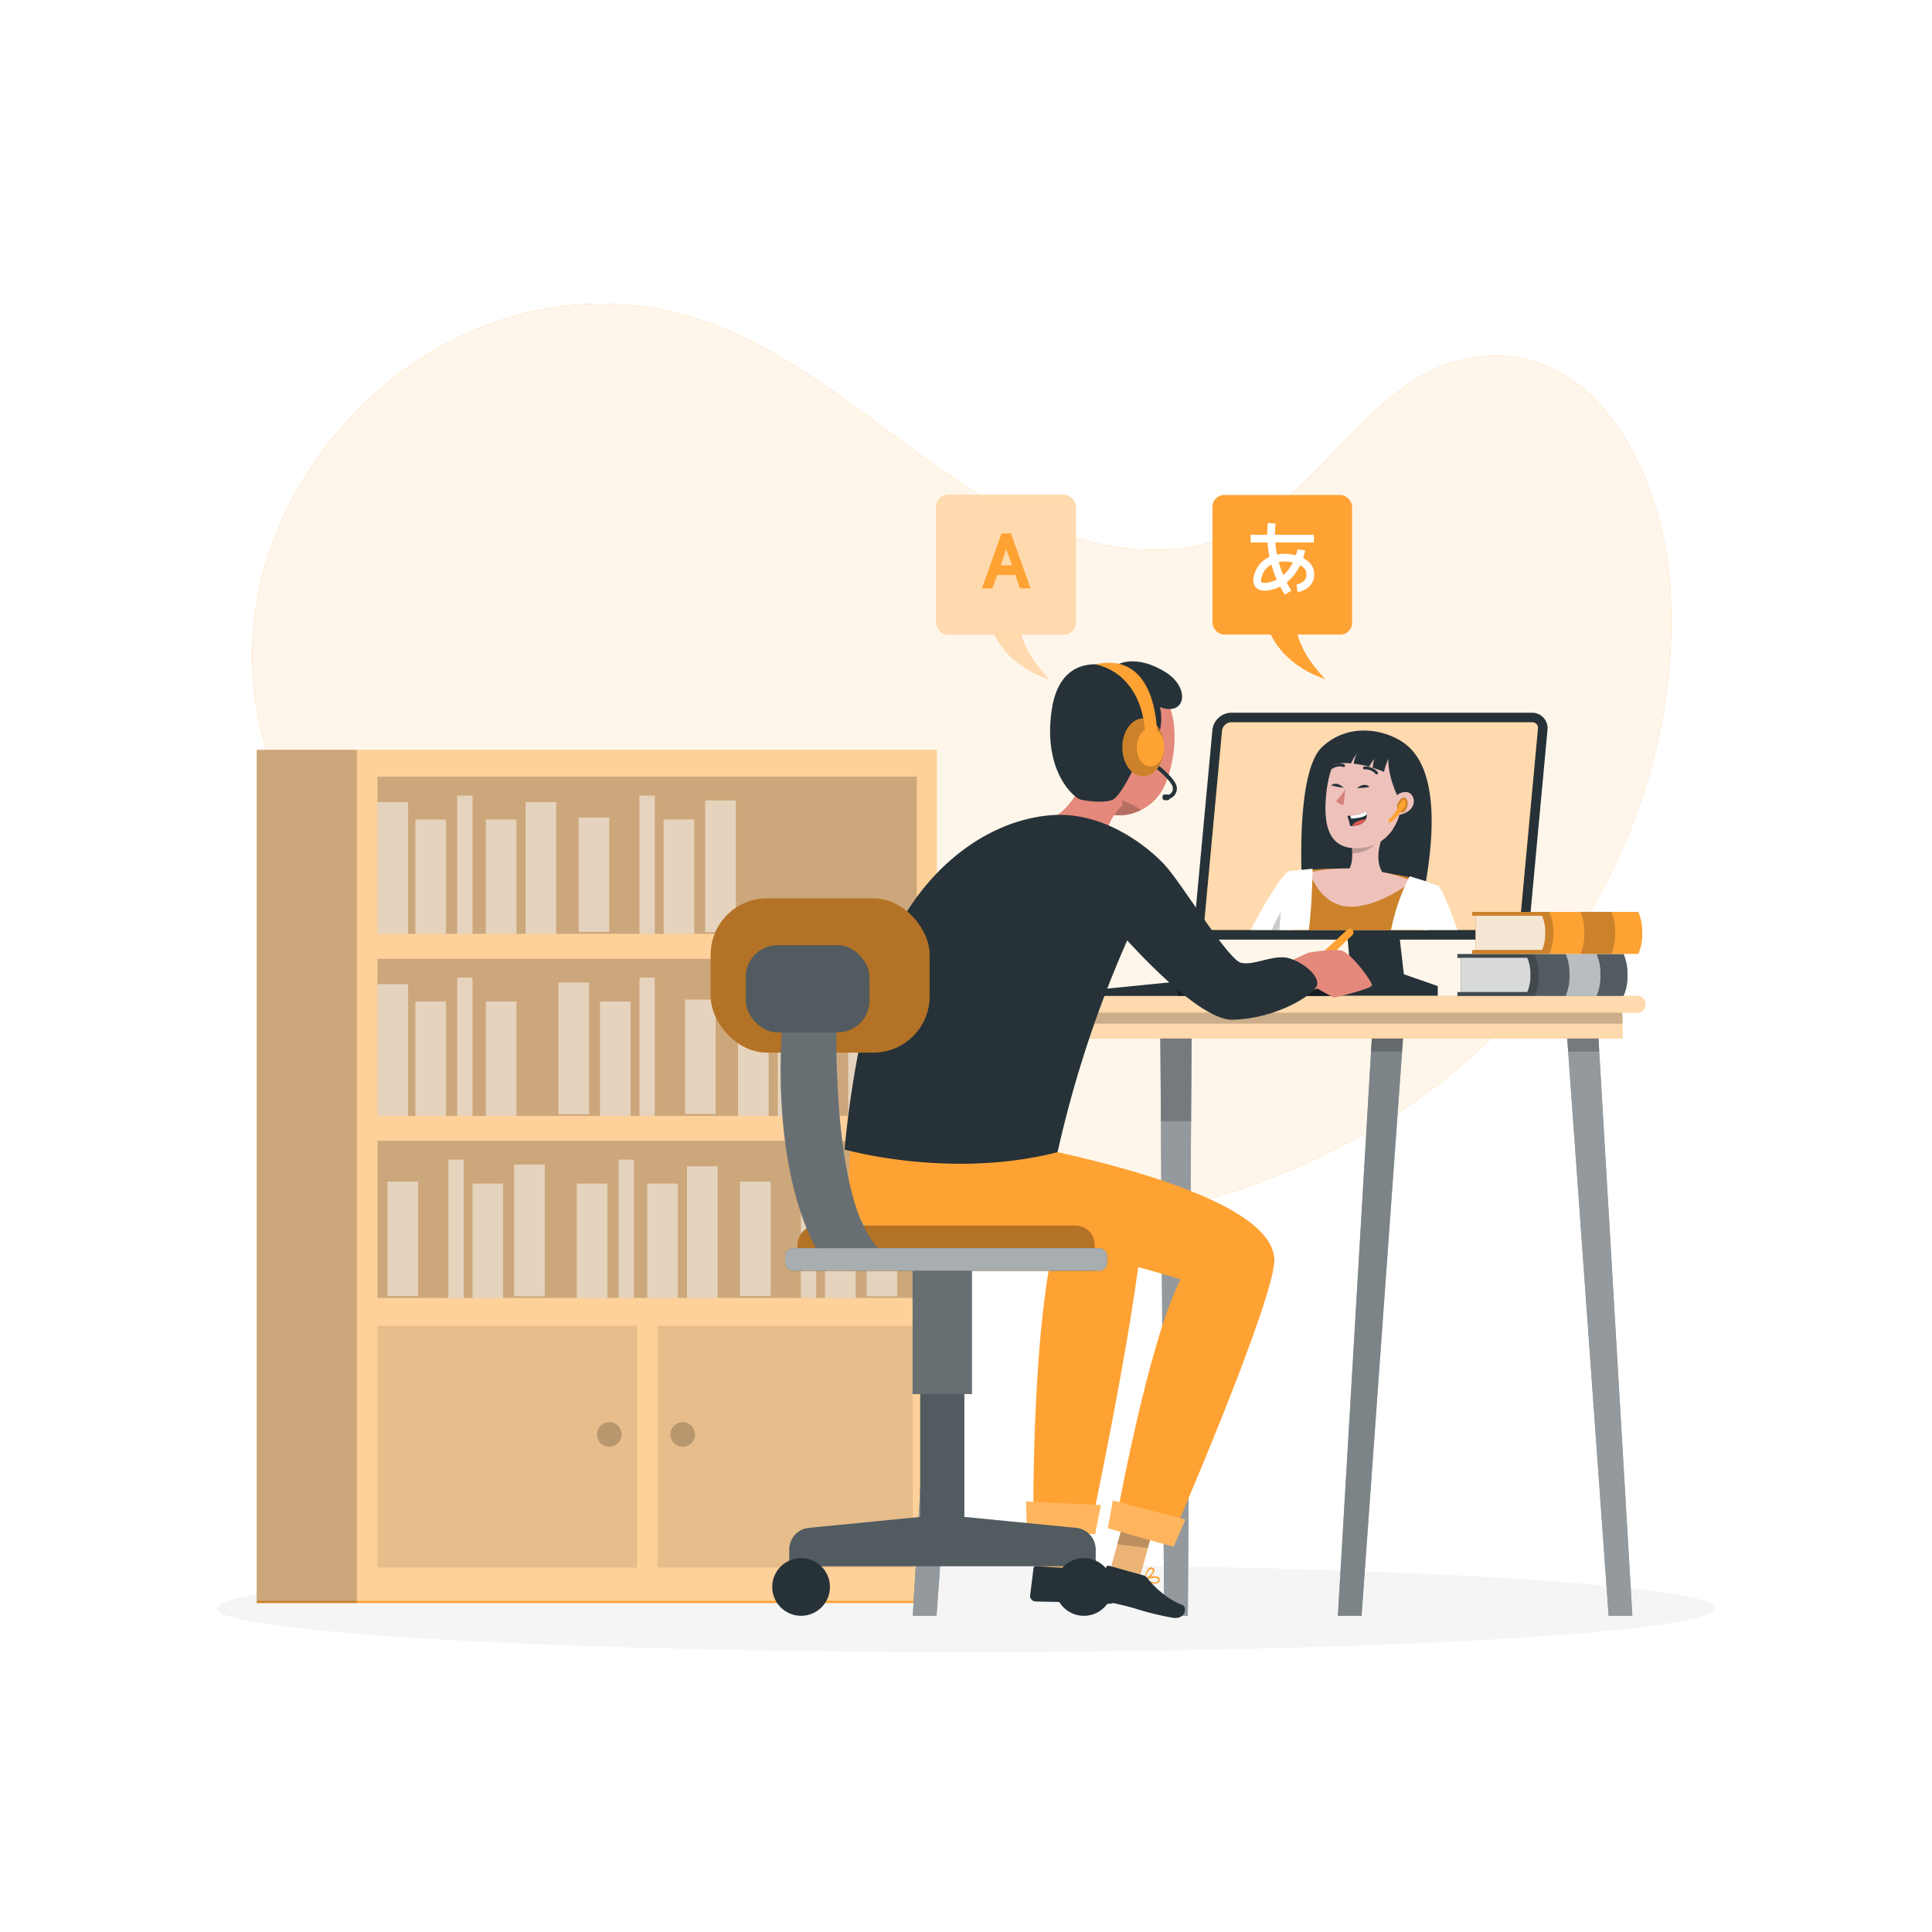 <svg class="animated" id="freepik_stories-learning-languages" xmlns="http://www.w3.org/2000/svg" viewBox="0 0 500 500" version="1.1" xmlns:xlink="http://www.w3.org/1999/xlink" xmlns:svgjs="http://svgjs.com/svgjs"><style>svg#freepik_stories-learning-languages:not(.animated) .animable {opacity: 0;}svg#freepik_stories-learning-languages.animated #freepik--speech-bubble-2--inject-8 {animation: 1.5s Infinite  linear floating;animation-delay: 0s;}svg#freepik_stories-learning-languages.animated #freepik--speech-bubble-1--inject-8 {animation: 1.5s Infinite  linear floating;animation-delay: 0s;}            @keyframes floating {                0% {                    opacity: 1;                    transform: translateY(0px);                }                50% {                    transform: translateY(-10px);                }                100% {                    opacity: 1;                    transform: translateY(0px);                }            }        </style><g id="freepik--background-simple--inject-8" class="animable" style="transform-origin: 248.91px 197.985px;"><path d="M364,99.74a40.65,40.65,0,0,1,17-7.16c32.41-5.25,49.14,31.24,51.16,58,3.26,43.32-14.74,87.24-45.75,117.66s-74.13,47.45-117.54,49S182,305.43,145.52,281.89c-40.7-26.25-86.77-70.18-79.47-123.43,5.4-39.39,38.76-73.53,78.25-79.06a80.82,80.82,0,0,1,24.45.29C200.31,84.91,223,108.25,248.82,125c17.64,11.44,40.2,20.79,61.5,16.08C333.73,135.92,345.48,112.66,364,99.74Z" style="fill: rgb(255, 162, 52); transform-origin: 248.91px 197.985px;" id="eltmpw30eu9n" class="animable"></path><g id="elvr6gm16h42"><path d="M364,99.74a40.65,40.65,0,0,1,17-7.16c32.41-5.25,49.14,31.24,51.16,58,3.26,43.32-14.74,87.24-45.75,117.66s-74.13,47.45-117.54,49S182,305.43,145.52,281.89c-40.7-26.25-86.77-70.18-79.47-123.43,5.4-39.39,38.76-73.53,78.25-79.06a80.82,80.82,0,0,1,24.45.29C200.31,84.91,223,108.25,248.82,125c17.64,11.44,40.2,20.79,61.5,16.08C333.73,135.92,345.48,112.66,364,99.74Z" style="fill: rgb(255, 255, 255); opacity: 0.9; transform-origin: 248.91px 197.985px;" class="animable"></path></g></g><g id="freepik--Shadow--inject-8" class="animable" style="transform-origin: 250px 416.24px;"><ellipse id="freepik--path--inject-8" cx="250" cy="416.24" rx="193.89" ry="11.32" style="fill: rgb(245, 245, 245); transform-origin: 250px 416.24px;" class="animable"></ellipse></g><g id="freepik--Bookshelf--inject-8" class="animable" style="transform-origin: 154.51px 304.47px;"><g id="el3p8weivkbcb"><rect x="66.45" y="194.07" width="176.02" height="220.8" style="fill: rgb(255, 162, 52); transform-origin: 154.46px 304.47px; transform: rotate(180deg);" class="animable"></rect></g><g id="eld81a5wosmvs"><rect x="66.45" y="194.07" width="176.12" height="220.23" style="fill: rgb(255, 255, 255); opacity: 0.5; transform-origin: 154.51px 304.185px;" class="animable"></rect></g><g id="elywgd54qjm8r"><rect x="97.68" y="201" width="139.59" height="40.67" style="opacity: 0.2; isolation: isolate; transform-origin: 167.475px 221.335px;" class="animable"></rect></g><g id="elz9fuuld1a9c"><rect x="97.68" y="207.59" width="7.93" height="34.09" style="fill: rgb(255, 255, 255); opacity: 0.5; transform-origin: 101.645px 224.635px;" class="animable"></rect></g><g id="elaj3r7c7bjg"><rect x="136.02" y="207.59" width="7.93" height="34.09" style="fill: rgb(255, 255, 255); opacity: 0.5; transform-origin: 139.985px 224.635px;" class="animable"></rect></g><g id="el42i1a2g91rb"><rect x="182.5" y="207.16" width="7.93" height="34.09" style="fill: rgb(255, 255, 255); opacity: 0.5; transform-origin: 186.465px 224.205px; transform: rotate(-9.78deg);" class="animable"></rect></g><g id="eljrjqv0fuym"><rect x="107.5" y="212.08" width="7.93" height="29.6" style="fill: rgb(255, 255, 255); opacity: 0.5; transform-origin: 111.465px 226.88px;" class="animable"></rect></g><g id="elzcpiu6qmsul"><rect x="125.73" y="212.08" width="7.93" height="29.6" style="fill: rgb(255, 255, 255); opacity: 0.5; transform-origin: 129.695px 226.88px;" class="animable"></rect></g><g id="el0w0qhs9q1yjh"><rect x="171.74" y="212.08" width="7.93" height="29.6" style="fill: rgb(255, 255, 255); opacity: 0.5; transform-origin: 175.705px 226.88px;" class="animable"></rect></g><g id="el4eiwhwq76uf"><rect x="149.74" y="211.57" width="7.93" height="29.6" style="fill: rgb(255, 255, 255); opacity: 0.5; transform-origin: 153.705px 226.37px; transform: rotate(-12.53deg);" class="animable"></rect></g><g id="el4etzz52msve"><rect x="118.33" y="205.9" width="3.96" height="35.78" style="fill: rgb(255, 255, 255); opacity: 0.5; transform-origin: 120.31px 223.79px;" class="animable"></rect></g><g id="elex01fkqd3t"><rect x="165.49" y="205.9" width="3.96" height="35.78" style="fill: rgb(255, 255, 255); opacity: 0.5; transform-origin: 167.47px 223.79px;" class="animable"></rect></g><g id="eluyuyye4wk3"><rect x="97.68" y="248.12" width="139.59" height="40.67" style="opacity: 0.2; isolation: isolate; transform-origin: 167.475px 268.455px; transform: rotate(180deg);" class="animable"></rect></g><g id="el5nfohobo3xo"><rect x="229.34" y="254.7" width="7.93" height="34.09" style="fill: rgb(255, 255, 255); opacity: 0.5; transform-origin: 233.305px 271.745px; transform: rotate(180deg);" class="animable"></rect></g><g id="eljlj6sp1egnr"><rect x="191" y="254.7" width="7.93" height="34.09" style="fill: rgb(255, 255, 255); opacity: 0.5; transform-origin: 194.965px 271.745px; transform: rotate(180deg);" class="animable"></rect></g><g id="el1b6ahmj6kyl"><rect x="144.52" y="254.28" width="7.93" height="34.09" style="fill: rgb(255, 255, 255); opacity: 0.5; transform-origin: 148.485px 271.325px; transform: rotate(-170.22deg);" class="animable"></rect></g><g id="elpuyfuiwg1v8"><rect x="219.51" y="259.19" width="7.93" height="29.6" style="fill: rgb(255, 255, 255); opacity: 0.5; transform-origin: 223.475px 273.99px; transform: rotate(180deg);" class="animable"></rect></g><g id="el01do5z50yxqc"><rect x="201.29" y="259.19" width="7.93" height="29.6" style="fill: rgb(255, 255, 255); opacity: 0.5; transform-origin: 205.255px 273.99px; transform: rotate(180deg);" class="animable"></rect></g><g id="elokidqf2snbd"><rect x="155.28" y="259.19" width="7.93" height="29.6" style="fill: rgb(255, 255, 255); opacity: 0.5; transform-origin: 159.245px 273.99px; transform: rotate(180deg);" class="animable"></rect></g><g id="elf2k0todf4c"><rect x="177.28" y="258.69" width="7.93" height="29.6" style="fill: rgb(255, 255, 255); opacity: 0.5; transform-origin: 181.245px 273.49px; transform: rotate(-167.47deg);" class="animable"></rect></g><g id="elphyrayhljp"><rect x="212.66" y="253.01" width="3.96" height="35.78" style="fill: rgb(255, 255, 255); opacity: 0.5; transform-origin: 214.64px 270.9px; transform: rotate(180deg);" class="animable"></rect></g><g id="elxjrcgdbvskr"><rect x="165.49" y="253.01" width="3.96" height="35.78" style="fill: rgb(255, 255, 255); opacity: 0.5; transform-origin: 167.47px 270.9px; transform: rotate(180deg);" class="animable"></rect></g><g id="eli40pg2yx0a"><rect x="97.68" y="254.7" width="7.93" height="34.09" style="fill: rgb(255, 255, 255); opacity: 0.5; transform-origin: 101.645px 271.745px;" class="animable"></rect></g><g id="el3baovhw7np5"><rect x="107.5" y="259.19" width="7.93" height="29.6" style="fill: rgb(255, 255, 255); opacity: 0.5; transform-origin: 111.465px 273.99px;" class="animable"></rect></g><g id="elq0oaeeolm2a"><rect x="125.73" y="259.19" width="7.93" height="29.6" style="fill: rgb(255, 255, 255); opacity: 0.5; transform-origin: 129.695px 273.99px;" class="animable"></rect></g><g id="elq43fzdh20qc"><rect x="118.33" y="253.01" width="3.96" height="35.78" style="fill: rgb(255, 255, 255); opacity: 0.5; transform-origin: 120.31px 270.9px;" class="animable"></rect></g><g id="elwmx26yhasd"><rect x="97.68" y="295.23" width="139.59" height="40.67" style="opacity: 0.2; isolation: isolate; transform-origin: 167.475px 315.565px;" class="animable"></rect></g><g id="eleayd5x68gb6"><g style="opacity: 0.5; transform-origin: 166.111px 318.015px;" class="animable"><rect x="177.8" y="301.82" width="7.93" height="34.09" style="fill: rgb(255, 255, 255); transform-origin: 181.765px 318.865px;" id="elg2ufiixedf9" class="animable"></rect><g id="eljnkk75osgns"><rect x="224.28" y="301.39" width="7.93" height="34.09" style="fill: rgb(255, 255, 255); transform-origin: 228.245px 318.435px; transform: rotate(-9.78deg);" class="animable"></rect></g><rect x="149.28" y="306.31" width="7.93" height="29.6" style="fill: rgb(255, 255, 255); transform-origin: 153.245px 321.11px;" id="elqu3m8cxlzkf" class="animable"></rect><rect x="167.51" y="306.31" width="7.93" height="29.6" style="fill: rgb(255, 255, 255); transform-origin: 171.475px 321.11px;" id="elpprlisx32o" class="animable"></rect><rect x="213.51" y="306.31" width="7.93" height="29.6" style="fill: rgb(255, 255, 255); transform-origin: 217.475px 321.11px;" id="elm7t984yyvvd" class="animable"></rect><g id="elgpr7h63nr74"><rect x="191.52" y="305.8" width="7.93" height="29.6" style="fill: rgb(255, 255, 255); transform-origin: 195.485px 320.6px; transform: rotate(-12.53deg);" class="animable"></rect></g><rect x="160.1" y="300.12" width="3.96" height="35.78" style="fill: rgb(255, 255, 255); transform-origin: 162.08px 318.01px;" id="elzon40k56fd9" class="animable"></rect><rect x="207.27" y="300.12" width="3.96" height="35.78" style="fill: rgb(255, 255, 255); transform-origin: 209.25px 318.01px;" id="el44rl68xbzrj" class="animable"></rect><g id="elh0sr9k22i3d"><rect x="133.05" y="301.39" width="7.93" height="34.09" style="fill: rgb(255, 255, 255); transform-origin: 137.015px 318.435px; transform: rotate(-9.78deg);" class="animable"></rect></g><rect x="122.28" y="306.31" width="7.93" height="29.6" style="fill: rgb(255, 255, 255); transform-origin: 126.245px 321.11px;" id="eluatpmote3bi" class="animable"></rect><g id="elalk7inh75k5"><rect x="100.29" y="305.8" width="7.93" height="29.6" style="fill: rgb(255, 255, 255); transform-origin: 104.255px 320.6px; transform: rotate(-12.53deg);" class="animable"></rect></g><rect x="116.04" y="300.12" width="3.96" height="35.78" style="fill: rgb(255, 255, 255); transform-origin: 118.02px 318.01px;" id="elfzday4y6lgn" class="animable"></rect></g></g><g id="els0vpa2o3czl"><rect x="66.45" y="194.07" width="25.91" height="220.8" style="opacity: 0.2; isolation: isolate; transform-origin: 79.405px 304.47px; transform: rotate(180deg);" class="animable"></rect></g><g id="eljpsfyscnz6"><rect x="170.16" y="343.12" width="66.07" height="62.57" style="opacity: 0.1; isolation: isolate; transform-origin: 203.195px 374.405px;" class="animable"></rect></g><g id="eljrcbcfcij7"><rect x="97.68" y="343.12" width="67.21" height="62.57" style="opacity: 0.1; isolation: isolate; transform-origin: 131.285px 374.405px;" class="animable"></rect></g><g id="elky4kn7kmyxr"><path d="M160.87,371.23a3.18,3.18,0,1,1-3.18-3.18A3.18,3.18,0,0,1,160.87,371.23Z" style="opacity: 0.2; isolation: isolate; transform-origin: 157.69px 371.23px;" class="animable"></path></g><g id="el3oicp0xnklt"><path d="M179.87,371.23a3.18,3.18,0,1,1-3.18-3.18A3.18,3.18,0,0,1,179.87,371.23Z" style="opacity: 0.2; isolation: isolate; transform-origin: 176.69px 371.23px;" class="animable"></path></g></g><g id="freepik--Table--inject-8" class="animable" style="transform-origin: 329.345px 301.305px;"><polygon points="359.04 215.35 346.19 215.35 349.61 252.14 329.29 255.19 329.29 257.75 372.09 257.75 372.09 255.19 363.32 252.14 359.04 215.35" style="fill: rgb(38, 50, 56); transform-origin: 350.69px 236.55px;" id="elps0qcwsepwn" class="animable"></polygon><path d="M309.15,238.7a4,4,0,0,0,4,4.47H391a5,5,0,0,0,4.87-4.47l4.62-49.8a4.08,4.08,0,0,0-.1-1.45,4,4,0,0,0-3.93-3H318.64a5,5,0,0,0-4.87,4.47Z" style="fill: rgb(38, 50, 56); transform-origin: 354.818px 213.81px;" id="elqho2tgdt52g" class="animable"></path><path d="M391,240.67a2.49,2.49,0,0,0,2.38-2.2l4.62-49.8a1.71,1.71,0,0,0,0-.61,1.46,1.46,0,0,0-1.5-1.13H318.64a2.48,2.48,0,0,0-2.37,2.2l-4.62,49.8a1.61,1.61,0,0,0,.38,1.26,1.5,1.5,0,0,0,1.16.48Z" style="fill: rgb(255, 162, 52); transform-origin: 354.832px 213.8px;" id="elu13p93hxrne" class="animable"></path><g id="elkw9um8kuh5q"><path d="M391,240.67a2.49,2.49,0,0,0,2.38-2.2l4.62-49.8a1.71,1.71,0,0,0,0-.61,1.46,1.46,0,0,0-1.5-1.13H318.64a2.48,2.48,0,0,0-2.37,2.2l-4.62,49.8a1.61,1.61,0,0,0,.38,1.26,1.5,1.5,0,0,0,1.16.48Z" style="fill: rgb(255, 255, 255); opacity: 0.6; isolation: isolate; transform-origin: 354.832px 213.8px;" class="animable"></path></g><path d="M336.91,227.48s-1.58-27.84,5.28-34.2,16.1-4.51,21-1.11,10.28,12.23,5.4,38.47Z" style="fill: rgb(38, 50, 56); transform-origin: 353.632px 209.85px;" id="el4dm226hwfj7" class="animable"></path><path d="M368.41,240.67a.5.5,0,0,1,0-.13q.89-2.85,2-6.15c.55-1.67,1.14-3.44,1.8-5.31a84.82,84.82,0,0,0-12-2.89,92,92,0,0,0-12.94-1.36c-5.61-.05-12.05.58-12.05.58s-.92.22-1.49,6.17c-.2,2.14-.4,5.11-.51,9.09Z" style="fill: rgb(255, 162, 52); transform-origin: 352.715px 232.749px;" id="elgof81wlgeki" class="animable"></path><path d="M368.41,240.67a.5.5,0,0,1,0-.13q.89-2.85,2-6.15c.55-1.67,1.14-3.44,1.8-5.31a84.82,84.82,0,0,0-12-2.89,92,92,0,0,0-12.94-1.36c-5.61-.05-12.05.58-12.05.58s-.92.22-1.49,6.17c-.18,1.92-.35,5-.44,9.09Z" style="fill: rgb(255, 162, 52); transform-origin: 352.75px 232.749px;" id="el8l94plfb9i9" class="animable"></path><g id="elil39e2n3cva"><g style="opacity: 0.2; isolation: isolate; transform-origin: 352.715px 232.749px;" class="animable"><path d="M368.41,240.67a.5.5,0,0,1,0-.13q.89-2.85,2-6.15c.55-1.67,1.14-3.44,1.8-5.31a84.82,84.82,0,0,0-12-2.89,92,92,0,0,0-12.94-1.36c-5.61-.05-12.05.58-12.05.58s-.92.22-1.49,6.17c-.2,2.14-.4,5.11-.51,9.09Z" id="elcx37m0b7hv5" class="animable" style="transform-origin: 352.715px 232.749px;"></path><path d="M368.41,240.67a.5.5,0,0,1,0-.13q.89-2.85,2-6.15c.55-1.67,1.14-3.44,1.8-5.31a84.82,84.82,0,0,0-12-2.89,92,92,0,0,0-12.94-1.36c-5.61-.05-12.05.58-12.05.58s-.92.22-1.49,6.17c-.18,1.92-.35,5-.44,9.09Z" id="el7c07hlps2b3" class="animable" style="transform-origin: 352.75px 232.749px;"></path></g></g><path d="M334.67,240.67h0l-.5-8.26-.43-7c-1.72.34-6.29,8.17-10.1,15.26Z" style="fill: rgb(255, 255, 255); transform-origin: 329.155px 233.04px;" id="elkib1swfqv69" class="animable"></path><g id="el0hamlzyimv9f"><path d="M334.67,240.67h0l-.5-8.26a33.69,33.69,0,0,0-5.09,8.27Z" style="opacity: 0.2; isolation: isolate; transform-origin: 331.875px 236.545px;" class="animable"></path></g><path d="M377.19,240.67c-3.06-8.95-4.95-11.59-4.95-11.59l-4.11,11.59Z" style="fill: rgb(255, 255, 255); transform-origin: 372.66px 234.875px;" id="el2npz7w6302h" class="animable"></path><path d="M349.7,231.19c7.1-.91,9.24-3.94,9.24-3.94-4.51-4.25-.76-11.62-.76-11.62l-8.55,1.59a25.33,25.33,0,0,1,.33,3.6c.06,5.19-2.28,5.25-2.28,5.25C346.18,228.88,349.7,231.19,349.7,231.19Z" style="fill: rgb(238, 193, 187); transform-origin: 353.124px 223.41px;" id="elw8nkcph4kio" class="animable"></path><g id="elvb2ipa4v98"><path d="M349.63,217.22a25.33,25.33,0,0,1,.33,3.6c5.78,0,8.22-5.19,8.22-5.19Z" style="opacity: 0.2; isolation: isolate; transform-origin: 353.905px 218.225px;" class="animable"></path></g><path d="M354.35,193.31c-7.43-.4-10,3.45-11,11.08-1.2,9.53.55,16.45,10,14.91C366.07,217.22,366.7,194,354.35,193.31Z" style="fill: rgb(238, 193, 187); transform-origin: 353.139px 206.398px;" id="elq454xnw8fpk" class="animable"></path><path d="M348.17,204.23a15.47,15.47,0,0,1-2.33,3,2.06,2.06,0,0,0,1.91,1Z" style="fill: rgb(212, 130, 125); transform-origin: 347.005px 206.232px;" id="elwthliz32hfk" class="animable"></path><path d="M353.11,198.75a3.86,3.86,0,0,1,3.16,1.3" style="fill: none; stroke: rgb(38, 50, 56); stroke-linecap: round; stroke-linejoin: round; stroke-width: 0.725px; transform-origin: 354.69px 199.396px;" id="elnw5daro174b" class="animable"></path><path d="M347.73,198.14a3.49,3.49,0,0,0-3,.44" style="fill: none; stroke: rgb(38, 50, 56); stroke-linecap: round; stroke-linejoin: round; stroke-width: 0.725px; transform-origin: 346.23px 198.28px;" id="el4verh88cbok" class="animable"></path><path d="M348.68,211.13a18.6,18.6,0,0,1,.72,2.63l.48,0c2.18-.1,3.16-.86,3.58-1.68a2.71,2.71,0,0,0,.28-1.3,2.6,2.6,0,0,0-.09-.76,10,10,0,0,1-4.23,1.08C349,211.13,348.68,211.13,348.68,211.13Z" style="fill: rgb(38, 50, 56); transform-origin: 351.211px 211.89px;" id="el49ecqrunx08" class="animable"></path><path d="M349.42,211.08l.23.77c2.05-.1,3.48-.44,4.09-1.09a2.6,2.6,0,0,0-.09-.76A10,10,0,0,1,349.42,211.08Z" style="fill: rgb(255, 255, 255); transform-origin: 351.581px 210.925px;" id="elbjaeiy4o2f7" class="animable"></path><path d="M349.88,213.74c2.18-.1,3.16-.86,3.58-1.68a6.87,6.87,0,0,0-2.39.59A2.66,2.66,0,0,0,349.88,213.74Z" style="fill: rgb(222, 87, 83); transform-origin: 351.67px 212.9px;" id="el9v9zxe97nj" class="animable"></path><path d="M361.79,206.29s-3.14-6.3-2.36-11c0,0-14.4-6.82-15.94,8.09,0,0-.71-13.35,12.08-12.95s11.72,19.09,4.81,24.3C360.38,214.74,363.73,210.22,361.79,206.29Z" style="fill: rgb(38, 50, 56); transform-origin: 354.456px 202.576px;" id="el3cyv84zzeyz" class="animable"></path><path d="M360.49,207.79a3.28,3.28,0,0,1,3.67-2.79c2.29.38,3.13,5.17-2.66,6C360.67,211.11,360.25,210.28,360.49,207.79Z" style="fill: rgb(238, 193, 187); transform-origin: 363.161px 207.991px;" id="elzcls4wl28te" class="animable"></path><path d="M351.21,203.94s1.84-1.61,3.24-.29A16.32,16.32,0,0,1,351.21,203.94Z" style="fill: rgb(38, 50, 56); transform-origin: 352.83px 203.536px;" id="eldlgiyrlkzqe" class="animable"></path><path d="M347.7,203.85s-1.67-1.78-3.2-.61A16.84,16.84,0,0,0,347.7,203.85Z" style="fill: rgb(38, 50, 56); transform-origin: 346.1px 203.346px;" id="elhcxvgwhoix5" class="animable"></path><path d="M365.53,228s-8.35,6.77-16.11,6.66-10.5-8.85-10.5-8.85S351,222.29,365.53,228Z" style="fill: rgb(238, 193, 187); transform-origin: 352.225px 229.699px;" id="elmcinagx4tuj" class="animable"></path><path d="M369.63,240.67c.75-4,1.61-8,2.6-11.59l-7.41-2.32A53.14,53.14,0,0,0,360,240.67Z" style="fill: rgb(255, 255, 255); transform-origin: 366.115px 233.715px;" id="elf83p324nkmt" class="animable"></path><path d="M338.74,240.67c.89-7.32.95-15.84.95-15.84l-5.95.58c-1.47,4-2.25,9.52-2.63,15.26Z" style="fill: rgb(255, 255, 255); transform-origin: 335.4px 232.75px;" id="el2y5wk9iz048" class="animable"></path><path d="M351.21,191.61a10,10,0,0,0-8.83,7.45,11.4,11.4,0,0,1,7.24-1.49,18.75,18.75,0,0,1,1.59-2.7,8.58,8.58,0,0,0-.87,2.77,25.92,25.92,0,0,1,4,.77,9.65,9.65,0,0,1,1.37-2,7.33,7.33,0,0,0-.45,2.3,27.42,27.42,0,0,1,2.93,1.05,13.1,13.1,0,0,1,2.24-5.14S358.55,190.93,351.21,191.61Z" style="fill: rgb(38, 50, 56); transform-origin: 351.405px 195.643px;" id="elpdmgtw0krc" class="animable"></path><path d="M361.86,209.85a.86.86,0,0,1-.07-.1,1.88,1.88,0,0,1-.21-1.19c.11-.87,1.41-3,2.42-1.76a1.67,1.67,0,0,1,.3,1.12,3.5,3.5,0,0,1-.43,1.55,1.47,1.47,0,0,1-1.06.84A1.08,1.08,0,0,1,361.86,209.85Z" style="fill: rgb(255, 162, 52); transform-origin: 362.933px 208.367px;" id="elmt604hus2r" class="animable"></path><g id="eleowb7b9v2mf"><path d="M361.86,209.85a.86.86,0,0,1-.07-.1,1.88,1.88,0,0,1-.21-1.19c.11-.87,1.41-3,2.42-1.76a1.67,1.67,0,0,1,.3,1.12,3.5,3.5,0,0,1-.43,1.55,1.47,1.47,0,0,1-1.06.84A1.08,1.08,0,0,1,361.86,209.85Z" style="opacity: 0.2; isolation: isolate; transform-origin: 362.933px 208.367px;" class="animable"></path></g><path d="M362,208.48s.89-1.88,1.49-1.53.36,2-.22,2.32a1.76,1.76,0,0,0-.77.94s-2.47,3-3.12,2.69v-.84A8,8,0,0,0,362,208.48Z" style="fill: rgb(255, 162, 52); transform-origin: 361.609px 209.915px;" id="elg16su5apipd" class="animable"></path><polygon points="346.24 418.16 352.37 418.16 363.38 264.92 355.25 264.92 346.24 418.16" style="fill: rgb(38, 50, 56); transform-origin: 354.81px 341.54px;" id="el7womcv3kd3e" class="animable"></polygon><g id="eld39x3f1v6n"><polygon points="346.24 418.16 352.37 418.16 362.84 272.53 363.38 265.16 355.25 265.16 354.81 272.53 346.24 418.16" style="fill: rgb(255, 255, 255); opacity: 0.4; isolation: isolate; transform-origin: 354.81px 341.66px;" class="animable"></polygon></g><g id="elq34kpym1qj"><polygon points="354.81 272.16 362.84 272.16 363.38 265.16 355.25 265.16 354.81 272.16" style="opacity: 0.2; isolation: isolate; transform-origin: 359.095px 268.66px;" class="animable"></polygon></g><polygon points="301.28 418.16 307.41 418.16 308.41 264.92 300.28 264.92 301.28 418.16" style="fill: rgb(38, 50, 56); transform-origin: 304.345px 341.54px;" id="el1rs3eski4h6" class="animable"></polygon><g id="ele0gd55sl0vi"><polygon points="300.28 265.16 300.44 289.89 301.28 418.16 307.41 418.16 308.25 289.89 308.41 265.16 300.28 265.16" style="fill: rgb(255, 255, 255); opacity: 0.5; isolation: isolate; transform-origin: 304.345px 341.66px;" class="animable"></polygon></g><g id="el22tr1vzvr4p"><polygon points="300.28 265.16 300.44 290.16 308.25 290.16 308.41 265.16 300.28 265.16" style="opacity: 0.2; isolation: isolate; transform-origin: 304.345px 277.66px;" class="animable"></polygon></g><polygon points="236.24 418.16 242.37 418.16 253.38 264.92 245.25 264.92 236.24 418.16" style="fill: rgb(38, 50, 56); transform-origin: 244.81px 341.54px;" id="el8i7ugy86l8v" class="animable"></polygon><g id="el5rho461agpw"><polygon points="236.24 418.16 242.37 418.16 252.84 272.53 253.38 265.16 245.25 265.16 244.81 272.53 236.24 418.16" style="fill: rgb(255, 255, 255); opacity: 0.5; isolation: isolate; transform-origin: 244.81px 341.66px;" class="animable"></polygon></g><g id="elvbc70r8q4d"><polygon points="244.81 272.16 252.84 272.16 253.38 265.16 245.25 265.16 244.81 272.16" style="opacity: 0.2; isolation: isolate; transform-origin: 249.095px 268.66px;" class="animable"></polygon></g><polygon points="416.32 418.16 422.45 418.16 413.45 264.92 405.32 264.92 416.32 418.16" style="fill: rgb(38, 50, 56); transform-origin: 413.885px 341.54px;" id="el630uxc8fbz4" class="animable"></polygon><g id="eluehvoxqw5rj"><polygon points="405.32 265.16 405.86 272.53 416.33 418.16 422.45 418.16 413.89 272.53 413.45 265.16 405.32 265.16" style="fill: rgb(255, 255, 255); opacity: 0.5; isolation: isolate; transform-origin: 413.885px 341.66px;" class="animable"></polygon></g><g id="eljvzgo9u61r"><polygon points="413.45 265.16 405.32 265.16 405.86 272.16 413.89 272.16 413.45 265.16" style="opacity: 0.2; isolation: isolate; transform-origin: 409.605px 268.66px;" class="animable"></polygon></g><g id="elvlymqe8xml"><path d="M241,261.08H417.73a2.16,2.16,0,0,1,2.16,2.16v5.51a0,0,0,0,1,0,0H238.81a0,0,0,0,1,0,0v-5.51A2.16,2.16,0,0,1,241,261.08Z" style="fill: rgb(255, 162, 52); transform-origin: 329.35px 264.915px; transform: rotate(180deg);" class="animable"></path></g><g id="el2sc8yvt874y"><path d="M241,261.08H417.73a2.16,2.16,0,0,1,2.16,2.16v5.51a0,0,0,0,1,0,0H238.81a0,0,0,0,1,0,0v-5.51A2.16,2.16,0,0,1,241,261.08Z" style="fill: rgb(255, 255, 255); opacity: 0.6; isolation: isolate; transform-origin: 329.35px 264.915px; transform: rotate(180deg);" class="animable"></path></g><g id="elj55euhkry5e"><rect x="238.81" y="261.08" width="181.08" height="3.84" style="opacity: 0.2; isolation: isolate; transform-origin: 329.35px 263px; transform: rotate(180deg);" class="animable"></rect></g><path d="M235,262.08H423.69a2.16,2.16,0,0,0,2.16-2.16h0a2.17,2.17,0,0,0-2.16-2.17H235a2.17,2.17,0,0,0-2.16,2.17h0A2.16,2.16,0,0,0,235,262.08Z" style="fill: rgb(255, 162, 52); transform-origin: 329.345px 259.915px;" id="elxosagcxsnm" class="animable"></path><g id="elcdrftzoioq"><path d="M235,262.08H423.69a2.16,2.16,0,0,0,2.16-2.16h0a2.17,2.17,0,0,0-2.16-2.17H235a2.17,2.17,0,0,0-2.16,2.17h0A2.16,2.16,0,0,0,235,262.08Z" style="fill: rgb(255, 255, 255); opacity: 0.6; isolation: isolate; transform-origin: 329.345px 259.915px;" class="animable"></path></g><polygon points="346.31 257.75 345.32 254.03 304.77 254.03 286.1 255.89 285.39 257.75 346.31 257.75" style="fill: rgb(38, 50, 56); transform-origin: 315.85px 255.89px;" id="eljt6kxc5jyuj" class="animable"></polygon><g id="elnjsyjsz2vtc"><polygon points="304.77 254.03 304.77 257.75 346.31 257.75 345.32 254.03 304.77 254.03" style="opacity: 0.4; isolation: isolate; transform-origin: 325.54px 255.89px;" class="animable"></polygon></g><path d="M421.18,252.31a12.36,12.36,0,0,1-1,5.44h-43v-1h.87v-8.85h-.87v-1h43A12.7,12.7,0,0,1,421.18,252.31Z" style="fill: rgb(38, 50, 56); transform-origin: 399.186px 252.325px;" id="el5ly7077b9kc" class="animable"></path><g id="el6j23j0doism"><path d="M421.18,252.31a12.36,12.36,0,0,1-1,5.44h-43v-1h.87v-8.85h-.87v-1h43A12.7,12.7,0,0,1,421.18,252.31Z" style="fill: rgb(255, 255, 255); opacity: 0.2; isolation: isolate; transform-origin: 399.186px 252.325px;" class="animable"></path></g><g id="eljahc1ktycpd"><path d="M398.18,252.31a12.36,12.36,0,0,1-1,5.44h-20v-1h.87v-8.85h-.87v-1h20A12.7,12.7,0,0,1,398.18,252.31Z" style="opacity: 0.2; isolation: isolate; transform-origin: 387.686px 252.325px;" class="animable"></path></g><g id="elptk1678hms"><path d="M396.06,252.31a10.06,10.06,0,0,1-.81,4.42H378.06v-8.85h17.19A10.35,10.35,0,0,1,396.06,252.31Z" style="fill: rgb(255, 255, 255); opacity: 0.8; isolation: isolate; transform-origin: 387.065px 252.305px;" class="animable"></path></g><g id="elp8b3es90bp"><path d="M414.18,252.31a12.36,12.36,0,0,1-1,5.44h-8a12.36,12.36,0,0,0,1-5.44,12.7,12.7,0,0,0-1-5.45h8A12.7,12.7,0,0,1,414.18,252.31Z" style="fill: rgb(255, 255, 255); opacity: 0.6; isolation: isolate; transform-origin: 409.686px 252.305px;" class="animable"></path></g><path d="M425,241.42a12.36,12.36,0,0,1-1,5.44H381v-1h.87V237H381v-1h43A12.7,12.7,0,0,1,425,241.42Z" style="fill: rgb(255, 162, 52); transform-origin: 403.006px 241.43px;" id="eljehtiq5j7l" class="animable"></path><g id="elkfuc7sfpox"><path d="M402,241.42a12.36,12.36,0,0,1-1,5.44H381v-1h.87V237H381v-1h20A12.7,12.7,0,0,1,402,241.42Z" style="opacity: 0.2; isolation: isolate; transform-origin: 391.506px 241.43px;" class="animable"></path></g><g id="elv3mi5hjscn"><path d="M399.89,241.42a10.06,10.06,0,0,1-.81,4.42H381.89V237h17.19A10.35,10.35,0,0,1,399.89,241.42Z" style="fill: rgb(255, 255, 255); opacity: 0.8; isolation: isolate; transform-origin: 390.895px 241.42px;" class="animable"></path></g><g id="el0s7i39lp86zi"><path d="M418,241.42a12.36,12.36,0,0,1-1,5.44h-8a12.36,12.36,0,0,0,1-5.44,12.7,12.7,0,0,0-1-5.45h8A12.7,12.7,0,0,1,418,241.42Z" style="opacity: 0.2; isolation: isolate; transform-origin: 413.506px 241.415px;" class="animable"></path></g></g><g id="freepik--speech-bubble-2--inject-8" class="animable animator-active" style="transform-origin: 331.845px 151.935px;"><rect x="313.78" y="128.1" width="36.13" height="36.13" rx="3.03" style="fill: rgb(255, 162, 52); transform-origin: 331.845px 146.165px;" id="elo3svdq5sgb" class="animable"></rect><path d="M327.71,161s1.84,10.18,15.29,14.77c0,0-7.64-7.38-7.64-14.77Z" style="fill: rgb(255, 162, 52); transform-origin: 335.355px 168.385px;" id="elvx67mya1e9" class="animable"></path><line x1="323.67" y1="139.4" x2="340.03" y2="139.4" style="fill: none; stroke: rgb(255, 255, 255); stroke-miterlimit: 10; stroke-width: 2px; transform-origin: 331.85px 139.4px;" id="el925v63kg5on" class="animable"></line><path d="M329.11,135.44a28,28,0,0,0,4.26,17.93" style="fill: none; stroke: rgb(255, 255, 255); stroke-miterlimit: 10; stroke-width: 2px; transform-origin: 331.167px 144.405px;" id="elip4t62ee21o" class="animable"></path><path d="M335.69,152.26s4.34-.73,3.26-4.69c-.95-3.51-10.68-5.39-13.15.73-1.9,4.68,2.69,3.91,5.36,2.44,4.66-2.58,5.62-8.44,5.62-8.44" style="fill: none; stroke: rgb(255, 255, 255); stroke-miterlimit: 10; stroke-width: 2px; transform-origin: 332.237px 147.28px;" id="eleevkzghun9" class="animable"></path></g><g id="freepik--speech-bubble-1--inject-8" class="animable animator-active" style="transform-origin: 260.355px 151.935px;"><path d="M256.19,161s1.84,10.18,15.29,14.77c0,0-7.64-7.38-7.64-14.77Z" style="fill: rgb(255, 162, 52); transform-origin: 263.835px 168.385px;" id="elqelx79mcj1" class="animable"></path><g id="elvtbtt4btkec"><path d="M256.19,161s1.84,10.18,15.29,14.77c0,0-7.64-7.38-7.64-14.77Z" style="fill: rgb(255, 255, 255); opacity: 0.6; isolation: isolate; transform-origin: 263.835px 168.385px;" class="animable"></path></g><rect x="242.29" y="128.1" width="36.13" height="36.13" rx="3.03" style="fill: rgb(255, 162, 52); transform-origin: 260.355px 146.165px;" id="eld2rcbr40x4v" class="animable"></rect><g id="elz23ip78s9m"><rect x="242.29" y="128.1" width="36.13" height="36.13" rx="3.03" style="fill: rgb(255, 255, 255); opacity: 0.6; isolation: isolate; transform-origin: 260.355px 146.165px;" class="animable"></rect></g><path d="M264,152.26l-1.22-3.43h-4.73l-1.22,3.43h-2.7l5.06-14.21h2.45l5.06,14.21Zm-3.59-10.11L259,146.31h2.95Z" style="fill: rgb(255, 162, 52); transform-origin: 260.415px 145.155px;" id="el3luu5tzr3pm" class="animable"></path></g><g id="freepik--Character--inject-8" class="animable" style="transform-origin: 286.821px 294.943px;"><g id="freepik--group--inject-8" class="animable" style="transform-origin: 286.821px 294.943px;"><path d="M348.69,240.58,336.35,252l1.71,1.39L350,242a1,1,0,0,0,0-1.38h0A1,1,0,0,0,348.69,240.58Z" style="fill: rgb(255, 162, 52); transform-origin: 343.313px 246.873px;" id="elr98ycf7ve9s" class="animable"></path><path d="M331.32,249.87l7.25-3.3s6.07-1.13,8.57-.57,8.05,8.09,7.92,9-9.61,3.17-9.82,3.17-4.31-2.33-4.31-2.33l-6.71,2.33Z" style="fill: rgb(228, 137, 123); transform-origin: 343.191px 252.007px;" id="el8b102pd7kaj" class="animable"></path><polygon points="268.53 407.94 276.49 406.85 277.6 387.91 269.64 389.01 268.53 407.94" style="fill: rgb(235, 179, 118); transform-origin: 273.065px 397.925px;" id="el63v6y5qq3e2" class="animable"></polygon><g id="el0r45uog5xym"><polygon points="269.64 389.01 277.6 387.92 276.96 398.75 269.02 399.44 269.64 389.01" style="opacity: 0.2; isolation: isolate; transform-origin: 273.31px 393.68px;" class="animable"></polygon></g><path d="M268.85,296.62l-2-12.17-44.66-2.67s-4.75,25.33-1.1,32.08c6.52,12.05,41.62,6,51.89,7.16-6.14,25.11-5.54,74.18-5.54,74.18l14.67,1.12s11.29-52.88,13.57-78C297.27,301.36,283.23,301.79,268.85,296.62Z" style="fill: rgb(255, 162, 52); transform-origin: 257.757px 339.05px;" id="el9pq0he5kfe9" class="animable"></path><polygon points="265.77 395.89 283.4 397.05 284.91 389.5 265.54 388.6 265.77 395.89" style="fill: rgb(255, 162, 52); transform-origin: 275.225px 392.825px;" id="elna4paran0n" class="animable"></polygon><g id="eltmgj42bi2pi"><polygon points="265.77 395.89 283.4 397.05 284.91 389.5 265.54 388.6 265.77 395.89" style="fill: rgb(255, 255, 255); opacity: 0.2; transform-origin: 275.225px 392.825px;" class="animable"></polygon></g><path d="M277.09,405.89l-9-.56a.56.56,0,0,0-.62.5h0l-.88,7.1a1.43,1.43,0,0,0,1.31,1.51c3.15.14,4.65.05,8.62.27a74.45,74.45,0,0,0,10.57.34c3.36-.33,2.95-3.63,1.5-3.79-3.44-.39-8-2.92-10.14-4.83A2.23,2.23,0,0,0,277.09,405.89Z" style="fill: rgb(38, 50, 56); transform-origin: 278.127px 410.216px;" id="eltbpy3vzt2p" class="animable"></path><polygon points="286.9 407.87 294.92 408.46 299.95 390.17 291.94 389.59 286.9 407.87" style="fill: rgb(235, 179, 118); transform-origin: 293.425px 399.025px;" id="elk72hos7w9pc" class="animable"></polygon><path d="M296,408.82s0,0,0,.06h.07a10,10,0,0,0,2,.84,2.21,2.21,0,0,0,1.56,0,1,1,0,0,0,.5-.95.73.73,0,0,0-.27-.63,3.24,3.24,0,0,0-2.25-.06,3,3,0,0,0,1.19-1.63.7.7,0,0,0-.49-.72.9.9,0,0,0-.8,0c-1,.53-1.36,2.78-1.39,2.9h0a.59.59,0,0,1-.13,0A.14.14,0,0,0,296,408.82Zm.59-.45-.18.06c.19-.74.6-1.95,1.18-2.26a.54.54,0,0,1,.43-.06l.09,0c.25.1.28.25.26.36C298.35,407,297.42,407.94,296.63,408.37Zm0,.42c1.06-.33,2.53-.61,3-.28a.32.32,0,0,1,.13.31.66.66,0,0,1-.3.61C299,409.68,298,409.44,296.66,408.79Z" style="fill: rgb(255, 162, 52); transform-origin: 298.045px 407.749px;" id="elvhzshpy057" class="animable"></path><g id="elap9n6gbl9qr"><polygon points="291.94 389.59 299.94 390.18 297.07 400.63 289.15 399.66 291.94 389.59" style="opacity: 0.2; isolation: isolate; transform-origin: 294.545px 395.11px;" class="animable"></polygon></g><path d="M302.66,399.34l-14.12-4.15s8.43-47.58,17-64.08c-.64-.21-1.49-.48-2.54-.79-1.89-.57-4.4-1.28-7.35-2.1-20.52-5.69-62.11-16.36-62.11-16.36l19-17.73s75.68,11.54,77.25,31.48C330.52,335.2,302.66,399.34,302.66,399.34Z" style="fill: rgb(255, 162, 52); transform-origin: 281.672px 346.735px;" id="elj7wplqkctkq" class="animable"></path><polygon points="286.72 395.51 303.72 400.31 306.77 393.24 288.01 388.33 286.72 395.51" style="fill: rgb(255, 162, 52); transform-origin: 296.745px 394.32px;" id="elkd3vo4w3iv8" class="animable"></polygon><g id="elqb38ikmipsn"><polygon points="286.72 395.51 303.72 400.31 306.77 393.24 288.01 388.33 286.72 395.51" style="fill: rgb(255, 255, 255); opacity: 0.2; transform-origin: 296.745px 394.32px;" class="animable"></polygon></g><path d="M295.71,407.65,287,405.22a.58.58,0,0,0-.72.37h0L284,412.36a1.41,1.41,0,0,0,1,1.74c3,.8,4.54,1,8.37,2.06a75.16,75.16,0,0,0,10.27,2.54c3.35.38,3.64-2.94,2.25-3.4-3.28-1.1-7.2-4.51-8.9-6.84A2.29,2.29,0,0,0,295.71,407.65Z" style="fill: rgb(38, 50, 56); transform-origin: 295.311px 411.962px;" id="elilge3knza2" class="animable"></path><path d="M277.29,406.87l.16,0s.18.06.21.08,0,0,0,0h.07a9.91,9.91,0,0,0,2.09.41,2.11,2.11,0,0,0,1.53-.3,1,1,0,0,0,.29-1,.73.73,0,0,0-.4-.56A3.34,3.34,0,0,0,279,406a2.81,2.81,0,0,0,.79-1.83.75.75,0,0,0-.68-.61,1.17,1.17,0,0,0-.89.21c-.84.72-1,3-1,3.13h0Zm.86-.46-.17.09a4.1,4.1,0,0,1,.68-2.46.56.56,0,0,1,.41-.15l.09,0c.27,0,.33.18.34.29A3.86,3.86,0,0,1,278.15,406.41Zm.11.39c1-.53,2.35-1.12,2.86-.88a.32.32,0,0,1,.19.27.69.69,0,0,1-.17.66C280.74,407.2,279.68,407.17,278.26,406.8Z" style="fill: rgb(255, 162, 52); transform-origin: 279.448px 405.47px;" id="el1x7uf0rl96u" class="animable"></path><path d="M301.49,203.12c-.19.42-.4.84-.62,1.23a13,13,0,0,1-5.58,5.3,13.16,13.16,0,0,1-1.84.75A11.7,11.7,0,0,1,280,205.87c-3.83-5.44-2.79-10.79-1.77-20a12.66,12.66,0,0,1,19.33-9.54C305.91,181.5,304.85,195.26,301.49,203.12Z" style="fill: rgb(228, 137, 123); transform-origin: 290.635px 192.707px;" id="elc9qk2oq2a2" class="animable"></path><g id="elalyzcp2i48l"><path d="M295.29,209.65a13.16,13.16,0,0,1-1.84.75,11.81,11.81,0,0,1-10.05-1.25,13.77,13.77,0,0,1,2.15-2.81A18.23,18.23,0,0,1,295.29,209.65Z" style="opacity: 0.2; isolation: isolate; transform-origin: 289.345px 208.669px;" class="animable"></path></g><path d="M271.19,212.09c1.58,5.94,11.77,10.7,11.77,10.7s6.87,2.18,6.82-.44c-3.07-2.79-3.7-5.47-3.06-8a12.11,12.11,0,0,1,2.19-4.16,24.76,24.76,0,0,1,1.71-2l-6-16.05C282.45,198.81,277.58,210.41,271.19,212.09Z" style="fill: rgb(228, 137, 123); transform-origin: 280.905px 207.89px;" id="el7jjacdtsie7" class="animable"></path><path d="M300.19,183s2.58,8.69-6.33,14.93c0,0-3.74,8-5.83,9s-6.81.4-8.4,0-9.82-7.22-7.44-23.26,15.84-11,15.84-11,4.6-4,13.15,1C308.32,177.81,306.92,185.55,300.19,183Z" style="fill: rgb(38, 50, 56); transform-origin: 288.843px 189.316px;" id="el0oqdujcmg73i" class="animable"></path><path d="M292.65,193.77a6,6,0,0,0,2.35,4.55c1.72,1.1,3.38-1.3,3.57-4.08.16-2.47-.52-6.1-2.58-6S292.42,191.21,292.65,193.77Z" style="fill: rgb(228, 137, 123); transform-origin: 295.61px 193.415px;" id="elw4iih59nlo" class="animable"></path><path d="M301.29,223.69s-12.64-14.16-29.53-12.7S238,225.5,229.53,246s-10.95,51.49-10.95,51.49,27.33,7.83,55.12.69A295.73,295.73,0,0,1,301.29,223.69Z" style="fill: rgb(38, 50, 56); transform-origin: 259.935px 256.034px;" id="el9ggkzlp6b86" class="animable"></path><path d="M301.29,223.69c4.27,4.43,16.46,24.74,19.93,25.5s8.52-2.36,12.47-1.17,8,4.79,7.1,7.1-10.2,8.46-21.73,8.79c-9.87.29-30.67-24.29-30.67-24.29C288.39,230.12,301.29,223.69,301.29,223.69Z" style="fill: rgb(38, 50, 56); transform-origin: 314.653px 243.801px;" id="ele8x1p5fmxiu" class="animable"></path><path d="M301.82,206.84l0-1a1.77,1.77,0,0,0,1.71-1.88c0-1.49-3.7-4.71-6-6.39l.58-.81c.66.47,6.47,4.72,6.46,7.2A2.76,2.76,0,0,1,301.82,206.84Z" style="fill: rgb(38, 50, 56); transform-origin: 301.051px 201.8px;" id="el4l7zwy1f29t" class="animable"></path><path d="M301.24,193.42c0,4.14-2.42,7.5-5.39,7.5s-5.39-3.36-5.39-7.5,2.41-7.49,5.39-7.49S301.24,189.28,301.24,193.42Z" style="fill: rgb(255, 162, 52); transform-origin: 295.85px 193.425px;" id="eleollpe5xnhk" class="animable"></path><g id="el02vlv2wfjglz"><path d="M301.24,193.42c0,4.14-2.42,7.5-5.39,7.5s-5.39-3.36-5.39-7.5,2.41-7.49,5.39-7.49S301.24,189.28,301.24,193.42Z" style="opacity: 0.2; isolation: isolate; transform-origin: 295.85px 193.425px;" class="animable"></path></g><ellipse cx="297.74" cy="193.42" rx="3.55" ry="4.94" style="fill: rgb(255, 162, 52); transform-origin: 297.74px 193.42px;" id="elqct2gpgf9hj" class="animable"></ellipse><path d="M299.43,189.84s.28-21.62-16-17.89c0,0,12.17,1.47,13,18.48Z" style="fill: rgb(255, 162, 52); transform-origin: 291.43px 180.974px;" id="elmiyn881oooo" class="animable"></path><g id="elznrtwolv9oi"><rect x="300.86" y="205.61" width="1.86" height="1.48" rx="0.51" style="fill: rgb(38, 50, 56); transform-origin: 301.79px 206.35px; transform: rotate(-9.81deg);" class="animable"></rect></g></g></g><g id="freepik--Chair--inject-8" class="animable" style="transform-origin: 236.5px 326.877px;"><path d="M211.4,317.18h66.92a5,5,0,0,1,5,5v6.69a0,0,0,0,1,0,0H206.4a0,0,0,0,1,0,0v-6.69a5,5,0,0,1,5-5Z" style="fill: rgb(255, 162, 52); transform-origin: 244.86px 323.025px;" id="elxyme9xnesx9" class="animable"></path><g id="el3g8pf9f10xm"><path d="M211.4,317.18h66.92a5,5,0,0,1,5,5v6.69a0,0,0,0,1,0,0H206.4a0,0,0,0,1,0,0v-6.69a5,5,0,0,1,5-5Z" style="opacity: 0.3; isolation: isolate; transform-origin: 244.86px 323.025px;" class="animable"></path></g><g id="el97bwg392dq"><rect x="183.92" y="232.49" width="56.66" height="39.92" rx="14.58" style="fill: rgb(255, 162, 52); transform-origin: 212.25px 252.45px; transform: rotate(180deg);" class="animable"></rect></g><g id="el50131tvnqi9"><g style="opacity: 0.3; isolation: isolate; transform-origin: 212.25px 252.45px;" class="animable"><g id="elaarn727kpt6"><rect x="183.92" y="232.49" width="56.66" height="39.92" rx="14.58" class="animable" style="transform-origin: 212.25px 252.45px; transform: rotate(180deg);"></rect></g></g></g><path d="M209.33,395.42l28.82-2.83V352.1h11.42v40.48l28.92,2.84a5.61,5.61,0,0,1,5.07,5.58v4.33H204.27V401A5.61,5.61,0,0,1,209.33,395.42Z" style="fill: rgb(38, 50, 56); transform-origin: 243.915px 378.715px;" id="el876mcb702yd" class="animable"></path><g id="el9fxxxwohby"><path d="M209.33,395.42l28.82-2.83V352.1h11.42v40.48l28.92,2.84a5.61,5.61,0,0,1,5.07,5.58v4.33H204.27V401A5.61,5.61,0,0,1,209.33,395.42Z" style="fill: rgb(255, 255, 255); opacity: 0.2; isolation: isolate; transform-origin: 243.915px 378.715px;" class="animable"></path></g><g id="elwjum90u9kc"><circle cx="280.51" cy="410.7" r="7.47" style="fill: rgb(38, 50, 56); transform-origin: 280.51px 410.7px; transform: rotate(-9.22deg);" class="animable"></circle></g><g id="el0bw847vhflrl"><circle cx="207.32" cy="410.7" r="7.47" style="fill: rgb(38, 50, 56); transform-origin: 207.32px 410.7px; transform: rotate(-45deg);" class="animable"></circle></g><g id="el5dzw4g7znas"><path d="M240.31,324.73h7.09a4.13,4.13,0,0,1,4.13,4.13V360.8a0,0,0,0,1,0,0H236.18a0,0,0,0,1,0,0V328.87A4.13,4.13,0,0,1,240.31,324.73Z" style="fill: rgb(38, 50, 56); transform-origin: 243.855px 342.765px; transform: rotate(180deg);" class="animable"></path></g><g id="elh35anfs9dxe"><path d="M240.31,324.73h7.09a4.13,4.13,0,0,1,4.13,4.13V360.8a0,0,0,0,1,0,0H236.18a0,0,0,0,1,0,0V328.87A4.13,4.13,0,0,1,240.31,324.73Z" style="fill: rgb(255, 255, 255); opacity: 0.3; isolation: isolate; transform-origin: 243.855px 342.765px; transform: rotate(180deg);" class="animable"></path></g><path d="M216.56,261.44s-2.18,54,12.85,63.29H212.25s-13.3-18.39-9.54-63.29Z" style="fill: rgb(38, 50, 56); transform-origin: 215.725px 293.085px;" id="elwi3jidn4xo" class="animable"></path><g id="elrr60dru3bu"><path d="M216.56,261.44s-2.18,54,12.85,63.29H212.25s-13.3-18.39-9.54-63.29Z" style="fill: rgb(255, 255, 255); opacity: 0.3; isolation: isolate; transform-origin: 215.725px 293.085px;" class="animable"></path></g><rect x="203.2" y="323.03" width="83.33" height="5.84" rx="2.01" style="fill: rgb(38, 50, 56); transform-origin: 244.865px 325.95px;" id="eluhtfpge09eq" class="animable"></rect><g id="elw77cfpjhso"><rect x="203.2" y="323.03" width="83.33" height="5.84" rx="2.01" style="fill: rgb(255, 255, 255); opacity: 0.6; isolation: isolate; transform-origin: 244.865px 325.95px;" class="animable"></rect></g><rect x="193.01" y="244.62" width="32.01" height="22.55" rx="8.24" style="fill: rgb(38, 50, 56); transform-origin: 209.015px 255.895px;" id="elgh2rdgsnddc" class="animable"></rect><g id="el40ayn76zuur"><rect x="193.01" y="244.62" width="32.01" height="22.55" rx="8.24" style="fill: rgb(255, 255, 255); opacity: 0.2; isolation: isolate; transform-origin: 209.015px 255.895px;" class="animable"></rect></g></g><defs>     <filter id="active" height="200%">         <feMorphology in="SourceAlpha" result="DILATED" operator="dilate" radius="2"></feMorphology>                <feFlood flood-color="#32DFEC" flood-opacity="1" result="PINK"></feFlood>        <feComposite in="PINK" in2="DILATED" operator="in" result="OUTLINE"></feComposite>        <feMerge>            <feMergeNode in="OUTLINE"></feMergeNode>            <feMergeNode in="SourceGraphic"></feMergeNode>        </feMerge>    </filter>    <filter id="hover" height="200%">        <feMorphology in="SourceAlpha" result="DILATED" operator="dilate" radius="2"></feMorphology>                <feFlood flood-color="#ff0000" flood-opacity="0.5" result="PINK"></feFlood>        <feComposite in="PINK" in2="DILATED" operator="in" result="OUTLINE"></feComposite>        <feMerge>            <feMergeNode in="OUTLINE"></feMergeNode>            <feMergeNode in="SourceGraphic"></feMergeNode>        </feMerge>            <feColorMatrix type="matrix" values="0   0   0   0   0                0   1   0   0   0                0   0   0   0   0                0   0   0   1   0 "></feColorMatrix>    </filter></defs></svg>